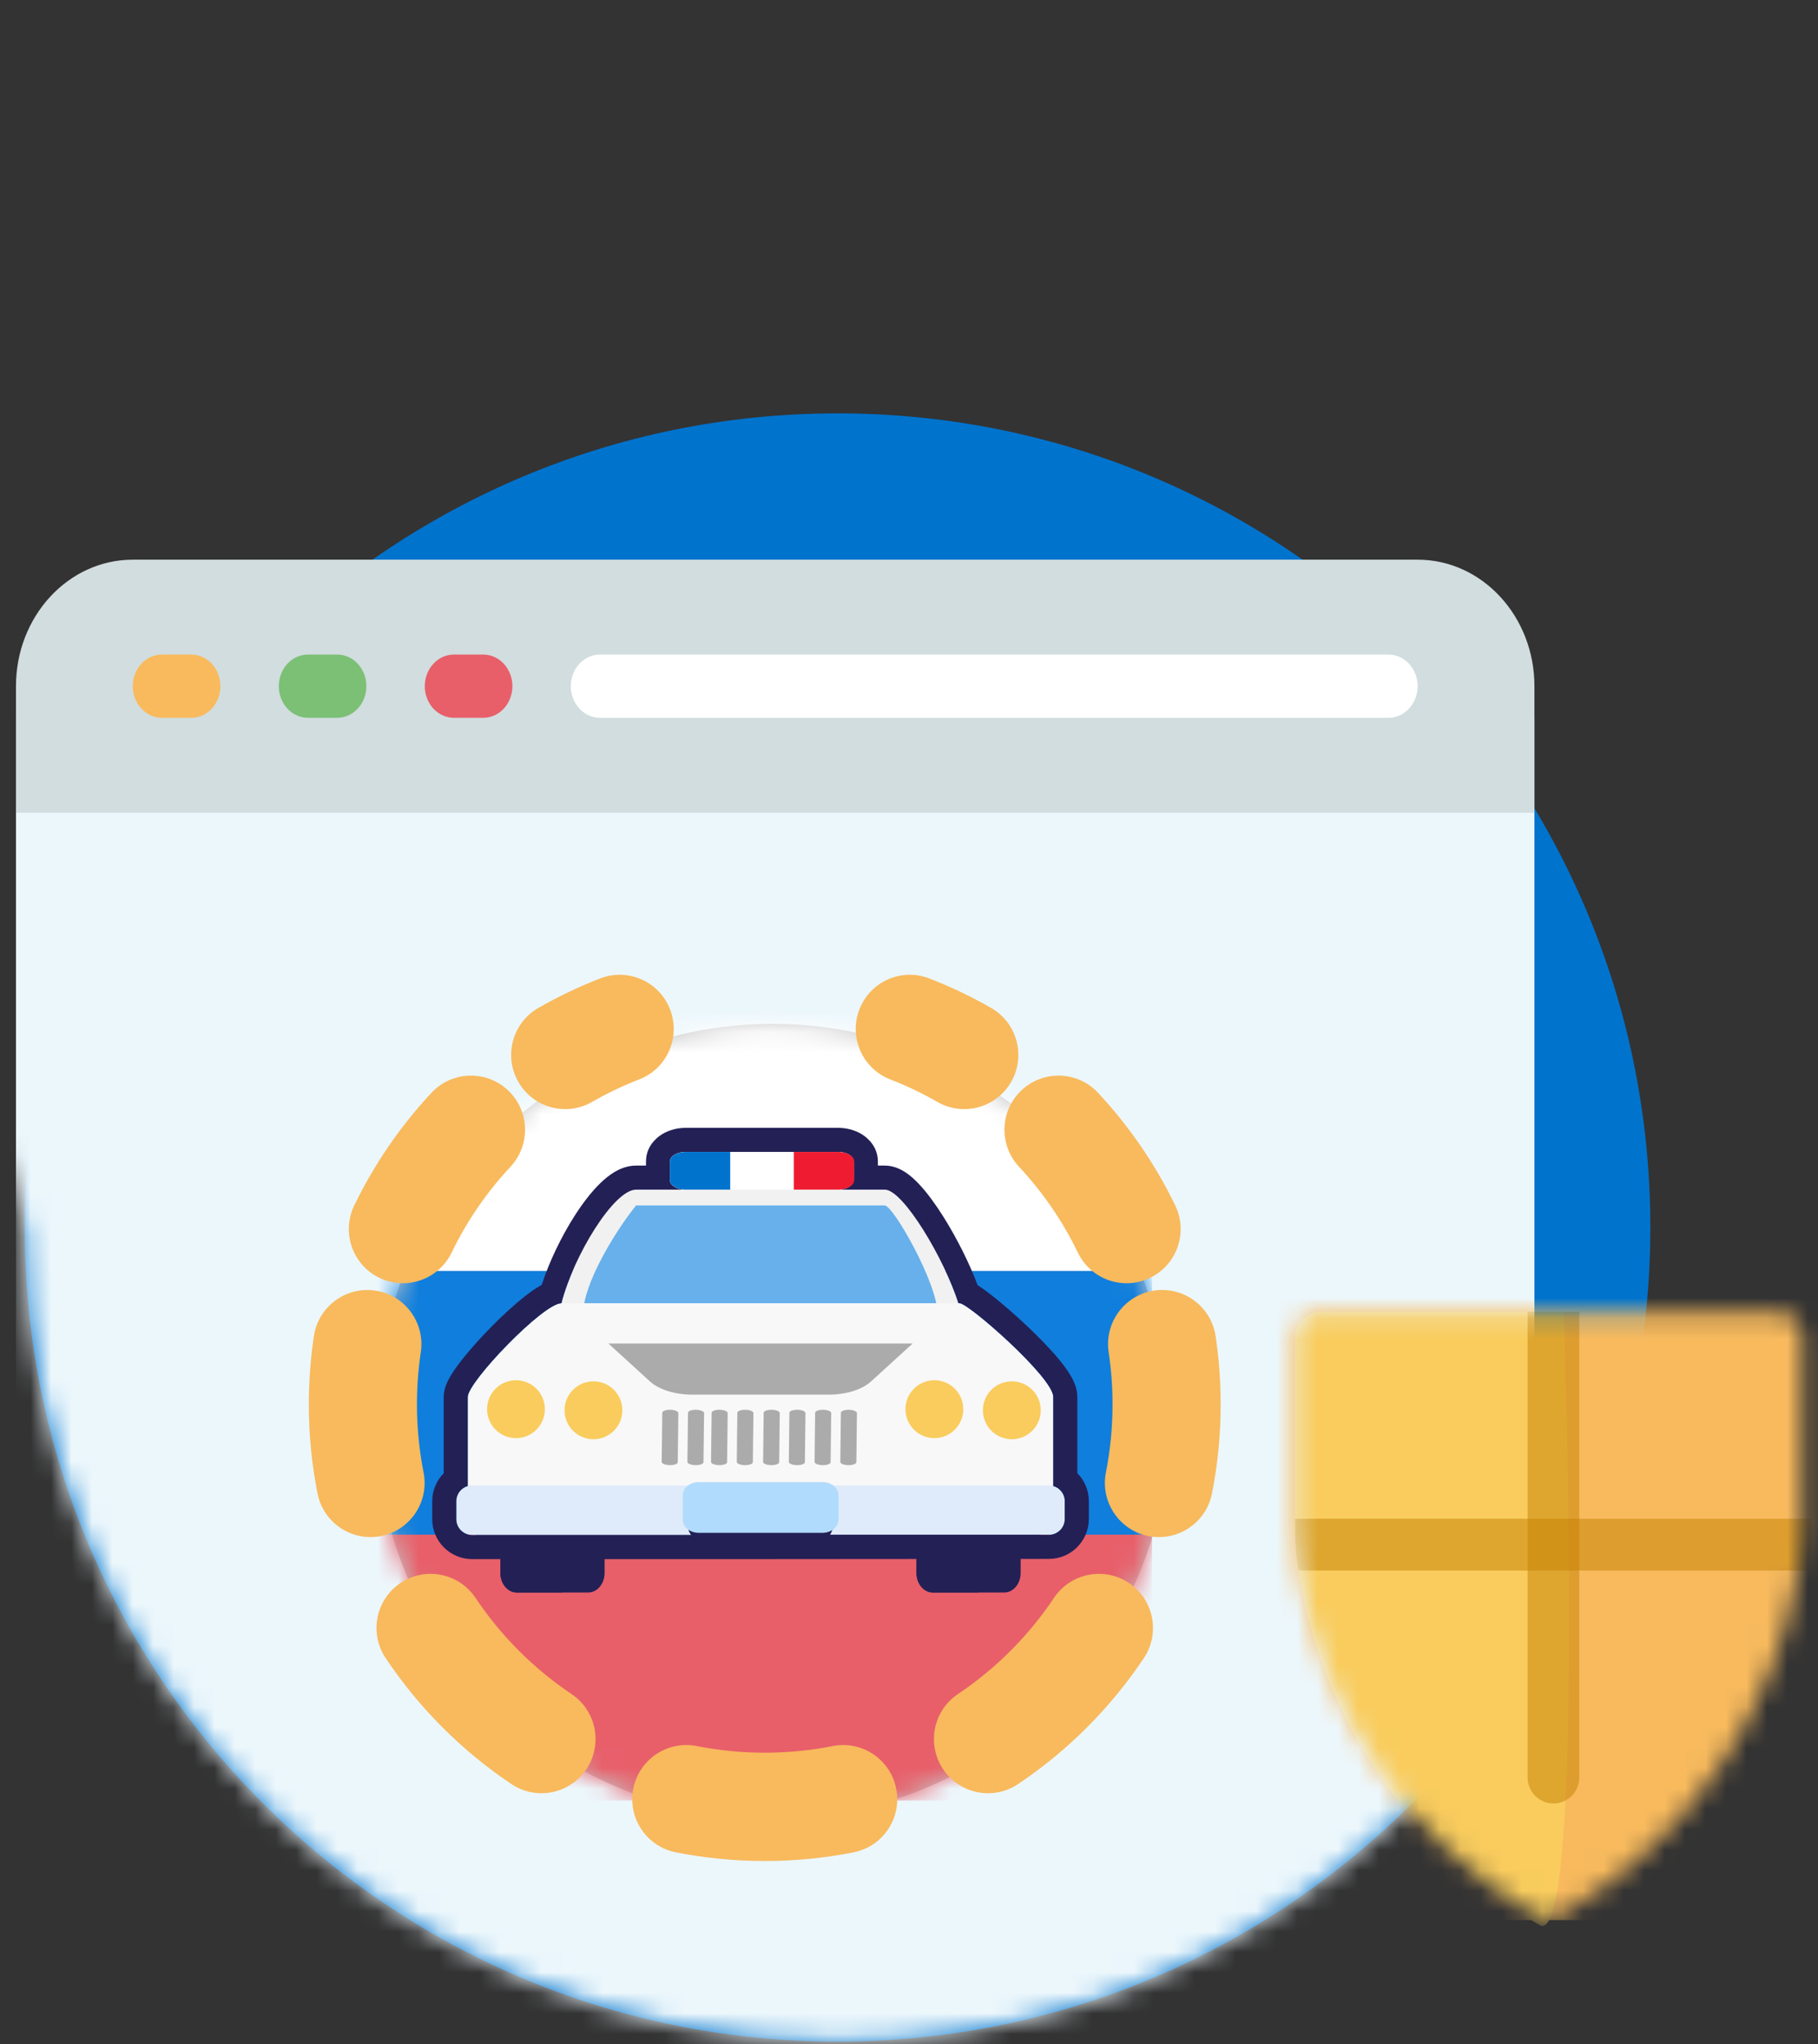 <svg width="89" height="100" viewBox="0 0 89 100" fill="none" xmlns="http://www.w3.org/2000/svg">
<rect x="0" y="0" width="89" height="100" fill="#333333" stroke="none"/>
<path d="M1.207 60.053C1.207 82.05 19.023 99.882 41 99.882C62.977 99.882 80.793 82.05 80.793 60.053C80.793 38.056 62.977 20.224 41 20.224C19.023 20.224 1.207 38.056 1.207 60.053Z" fill="#0073CD"/>
<mask id="mask0_55765_545982" style="mask-type:alpha" maskUnits="userSpaceOnUse" x="-3" y="-5" width="103" height="105">
<path d="M1.207 60.053C1.207 82.05 19.023 99.882 41 99.882C57.861 99.882 72.274 89.385 78.069 74.564C79.828 70.067 90.702 79.684 90.702 74.564C104.81 65.002 102.77 -4.061 80.793 -4.061C58.816 -4.061 -19.352 3.584 1.207 60.053Z" fill="#0073CD"/>
</mask>
<g mask="url(#mask0_55765_545982)">
<path d="M0.782 35.118H75.118V89.648C75.118 96.276 69.745 101.648 63.118 101.648H6.5C3.342 101.648 0.782 98.877 0.782 95.459V35.118Z" fill="#ECF7FC"/>
<path d="M75.118 33.571V39.759H0.782V33.571C0.782 30.153 3.342 27.382 6.5 27.382H69.4C72.558 27.382 75.118 30.153 75.118 33.571Z" fill="#D1DDDF"/>
<path d="M9.36 35.118H7.93C7.14 35.118 6.5 34.425 6.5 33.571C6.5 32.716 7.14 32.023 7.93 32.023H9.36C10.149 32.023 10.789 32.716 10.789 33.571C10.789 34.425 10.149 35.118 9.36 35.118Z" fill="#F8BA5D"/>
<path d="M16.507 35.118H15.078C14.288 35.118 13.648 34.425 13.648 33.571C13.648 32.716 14.288 32.023 15.078 32.023H16.507C17.297 32.023 17.936 32.716 17.936 33.571C17.936 34.425 17.296 35.118 16.507 35.118Z" fill="#7CC076"/>
<path d="M23.654 35.118H22.225C21.435 35.118 20.795 34.425 20.795 33.571C20.795 32.716 21.435 32.023 22.225 32.023H23.654C24.444 32.023 25.084 32.716 25.084 33.571C25.084 34.425 24.444 35.118 23.654 35.118Z" fill="#E85F6A"/>
<path d="M67.97 35.118H29.373C28.583 35.118 27.943 34.425 27.943 33.571C27.943 32.716 28.583 32.023 29.373 32.023H67.97C68.76 32.023 69.4 32.716 69.4 33.571C69.4 34.425 68.76 35.118 67.97 35.118Z" fill="white"/>
<path d="M57.247 69.535C57.247 80.273 48.55 88.979 37.821 88.979C27.092 88.979 18.394 80.273 18.394 69.535C18.394 58.796 27.092 50.091 37.821 50.091C48.55 50.091 57.247 58.796 57.247 69.535Z" fill="#C4C4C4"/>
<mask id="mask1_55765_545982" style="mask-type:alpha" maskUnits="userSpaceOnUse" x="18" y="50" width="40" height="39">
<path d="M57.247 69.535C57.247 80.273 48.55 88.979 37.821 88.979C27.092 88.979 18.394 80.273 18.394 69.535C18.394 58.796 27.092 50.091 37.821 50.091C48.55 50.091 57.247 58.796 57.247 69.535Z" fill="#C4C4C4"/>
</mask>
<g mask="url(#mask1_55765_545982)">
<path d="M17.514 49.173H56.396V62.181H17.514V49.173Z" fill="white"/>
<path d="M17.514 62.182H56.396V75.19H17.514V62.182Z" fill="#107EDC"/>
<path d="M17.514 75.082H56.396V88.09H17.514V75.082Z" fill="#E85F6A"/>
</g>
<path fill-rule="evenodd" clip-rule="evenodd" d="M32.803 49.383C33.331 50.747 32.654 52.282 31.291 52.81C30.492 53.12 29.722 53.488 28.986 53.91C27.718 54.638 26.101 54.199 25.374 52.929C24.647 51.659 25.086 50.041 26.354 49.313C27.319 48.759 28.33 48.276 29.379 47.869C30.742 47.34 32.275 48.018 32.803 49.383ZM42.072 49.383C42.6 48.018 44.133 47.34 45.497 47.869C46.546 48.276 47.557 48.759 48.522 49.313C49.79 50.041 50.229 51.659 49.502 52.929C48.775 54.199 47.158 54.638 45.889 53.91C45.154 53.488 44.384 53.12 43.585 52.81C42.221 52.282 41.544 50.747 42.072 49.383ZM24.862 53.336C25.931 54.334 25.988 56.011 24.991 57.081C23.83 58.324 22.854 59.741 22.106 61.287C21.468 62.603 19.885 63.154 18.57 62.515C17.254 61.877 16.704 60.292 17.342 58.976C18.324 56.947 19.603 55.092 21.121 53.464C22.119 52.395 23.794 52.337 24.862 53.336ZM50.013 53.336C51.082 52.337 52.757 52.395 53.755 53.464C55.273 55.092 56.552 56.947 57.534 58.976C58.171 60.292 57.622 61.877 56.306 62.515C54.991 63.154 53.407 62.603 52.77 61.287C52.021 59.741 51.046 58.324 49.885 57.081C48.888 56.011 48.945 54.334 50.013 53.336ZM56.499 63.141C57.945 62.923 59.293 63.92 59.51 65.367C59.673 66.459 59.758 67.574 59.758 68.708C59.758 70.197 59.612 71.654 59.333 73.065C59.05 74.5 57.657 75.434 56.223 75.15C54.789 74.866 53.856 73.472 54.14 72.037C54.352 70.962 54.464 69.849 54.464 68.708C54.464 67.838 54.399 66.986 54.274 66.154C54.057 64.707 55.053 63.358 56.499 63.141ZM18.377 63.141C19.822 63.358 20.818 64.707 20.601 66.154C20.477 66.986 20.412 67.838 20.412 68.708C20.412 69.849 20.524 70.962 20.736 72.037C21.02 73.472 20.087 74.866 18.653 75.15C17.219 75.434 15.826 74.5 15.543 73.065C15.264 71.654 15.118 70.197 15.118 68.708C15.118 67.574 15.202 66.459 15.366 65.367C15.583 63.92 16.931 62.923 18.377 63.141ZM19.606 77.447C20.821 76.633 22.465 76.959 23.278 78.174C24.522 80.034 26.122 81.635 27.98 82.88C29.195 83.694 29.52 85.34 28.707 86.556C27.893 87.772 26.249 88.098 25.035 87.284C22.602 85.653 20.508 83.557 18.879 81.122C18.065 79.906 18.391 78.261 19.606 77.447ZM55.27 77.447C56.485 78.261 56.81 79.906 55.997 81.122C54.368 83.557 52.274 85.653 49.841 87.284C48.626 88.098 46.982 87.772 46.169 86.556C45.356 85.34 45.681 83.694 46.896 82.88C48.754 81.635 50.354 80.034 51.598 78.174C52.411 76.959 54.055 76.633 55.27 77.447ZM31.002 87.51C31.285 86.074 32.678 85.141 34.112 85.425C35.186 85.637 36.297 85.749 37.438 85.749C38.578 85.749 39.69 85.637 40.764 85.425C42.198 85.141 43.59 86.074 43.874 87.51C44.158 88.945 43.225 90.339 41.791 90.623C40.381 90.902 38.925 91.048 37.438 91.048C35.951 91.048 34.495 90.902 33.085 90.623C31.651 90.339 30.718 88.945 31.002 87.51Z" fill="#F8BA5D"/>
<path d="M48.124 75.923H26.12C24.559 75.923 23.295 75.64 23.295 75.291V74.076C23.295 73.726 24.559 73.443 26.12 73.443H48.124C49.685 73.443 50.949 73.726 50.949 74.076V75.291C50.911 75.64 49.648 75.923 48.124 75.923Z" fill="#232056"/>
<path d="M29.63 64.099H44.833C45.72 64.099 46.526 64.419 47.157 64.949C47.157 63.214 44.407 58.202 43.316 58.202H31.139C29.851 58.202 27.307 62.756 27.307 64.949C27.93 64.419 28.744 64.099 29.63 64.099Z" fill="#F1F1F1"/>
<path d="M29.63 64.099H44.833C45.2 64.099 45.559 64.154 45.895 64.263C45.895 62.789 43.73 58.975 43.308 58.975H31.139C30.149 60.199 28.552 62.79 28.552 64.263C28.903 64.154 29.254 64.099 29.63 64.099Z" fill="#67B0EB"/>
<path d="M46.984 63.76H27.478C26.595 63.76 22.898 67.603 22.898 68.344V73.03C22.97 73.009 23.042 72.999 23.114 72.999H33.778C33.922 72.814 34.147 72.681 34.393 72.681H40.069C40.325 72.681 40.55 72.804 40.683 72.999H51.348C51.42 72.999 51.492 73.009 51.563 73.03V68.344C51.563 67.391 47.41 63.76 46.984 63.76Z" fill="#F8F8F8"/>
<path d="M40.571 68.231C41.421 68.231 42.21 67.985 42.65 67.578L44.679 65.729H29.783L31.811 67.578C32.252 67.985 33.041 68.231 33.891 68.231H40.571Z" fill="#ABABAB"/>
<path d="M41.951 69.132L41.923 71.535C41.922 71.62 41.745 71.685 41.528 71.681C41.31 71.677 41.136 71.606 41.137 71.521L41.165 69.118C41.166 69.033 41.342 68.968 41.56 68.972C41.777 68.976 41.952 69.05 41.951 69.132Z" fill="#ABABAB"/>
<path d="M39.431 69.132L39.403 71.535C39.402 71.62 39.226 71.685 39.008 71.681C38.791 71.677 38.616 71.606 38.617 71.521L38.645 69.118C38.646 69.033 38.823 68.968 39.04 68.972C39.258 68.976 39.432 69.05 39.431 69.132Z" fill="#ABABAB"/>
<path d="M36.884 69.132L36.855 71.535C36.855 71.62 36.678 71.685 36.461 71.681C36.243 71.677 36.068 71.606 36.069 71.521L36.097 69.118C36.098 69.033 36.275 68.968 36.492 68.972C36.71 68.976 36.885 69.05 36.884 69.132Z" fill="#ABABAB"/>
<path d="M34.468 69.132L34.439 71.535C34.438 71.62 34.262 71.685 34.044 71.681C33.827 71.677 33.652 71.606 33.653 71.521L33.681 69.118C33.682 69.033 33.859 68.968 34.076 68.972C34.294 68.976 34.469 69.05 34.468 69.132Z" fill="#ABABAB"/>
<path d="M40.691 69.132L40.663 71.535C40.662 71.62 40.486 71.685 40.268 71.681C40.051 71.677 39.876 71.606 39.877 71.521L39.905 69.118C39.906 69.033 40.082 68.968 40.3 68.972C40.517 68.976 40.692 69.05 40.691 69.132Z" fill="#ABABAB"/>
<path d="M38.172 69.132L38.144 71.535C38.143 71.62 37.966 71.685 37.749 71.681C37.531 71.677 37.356 71.606 37.357 71.521L37.385 69.118C37.386 69.033 37.563 68.968 37.78 68.972C37.998 68.976 38.173 69.05 38.172 69.132Z" fill="#ABABAB"/>
<path d="M35.624 69.132L35.596 71.535C35.595 71.62 35.418 71.685 35.201 71.681C34.983 71.677 34.808 71.606 34.809 71.521L34.838 69.118C34.839 69.033 35.015 68.968 35.233 68.972C35.45 68.976 35.625 69.05 35.624 69.132Z" fill="#ABABAB"/>
<path d="M33.208 69.132L33.18 71.535C33.179 71.619 33.002 71.684 32.785 71.681C32.567 71.677 32.392 71.606 32.393 71.521L32.422 69.118C32.423 69.033 32.599 68.968 32.817 68.972C33.034 68.976 33.209 69.05 33.208 69.132Z" fill="#ABABAB"/>
<path d="M49.533 70.413C50.315 70.413 50.949 69.779 50.949 68.996C50.949 68.214 50.315 67.58 49.533 67.58C48.752 67.58 48.118 68.214 48.118 68.996C48.118 69.779 48.752 70.413 49.533 70.413Z" fill="#F9CC5D"/>
<path d="M29.052 70.413C29.833 70.413 30.467 69.779 30.467 68.996C30.467 68.214 29.833 67.58 29.052 67.58C28.27 67.58 27.637 68.214 27.637 68.996C27.637 69.779 28.27 70.413 29.052 70.413Z" fill="#F9CC5D"/>
<path d="M45.741 70.359C46.523 70.359 47.157 69.725 47.157 68.942C47.157 68.16 46.523 67.526 45.741 67.526C44.96 67.526 44.326 68.16 44.326 68.942C44.326 69.725 44.96 70.359 45.741 70.359Z" fill="#F9CC5D"/>
<path d="M25.26 70.359C26.041 70.359 26.675 69.725 26.675 68.942C26.675 68.16 26.041 67.526 25.26 67.526C24.478 67.526 23.845 68.16 23.845 68.942C23.845 69.725 24.478 70.359 25.26 70.359Z" fill="#F9CC5D"/>
<path d="M44.872 74.906V76.957C44.872 77.48 45.231 77.911 45.667 77.911H49.171C49.607 77.911 49.966 77.48 49.966 76.957V74.906H44.872Z" fill="#232056"/>
<path d="M47.197 76.957V74.906H44.863V76.957C44.863 77.48 45.222 77.911 45.658 77.911H47.991C47.556 77.9 47.197 77.48 47.197 76.957Z" fill="#232056"/>
<path d="M24.497 74.906V76.957C24.497 77.48 24.857 77.911 25.293 77.911H28.802C29.239 77.911 29.598 77.48 29.598 76.957V74.906H24.497Z" fill="#232056"/>
<path d="M26.834 76.957V74.906H24.497V76.957C24.497 77.48 24.857 77.911 25.293 77.911H27.63C27.185 77.9 26.834 77.48 26.834 76.957Z" fill="#232056"/>
<path d="M33.676 74.629V73.132C33.676 72.958 33.738 72.804 33.83 72.671H23.114C22.684 72.671 22.335 73.019 22.335 73.45V74.322C22.335 74.752 22.684 75.101 23.114 75.101H33.84C33.738 74.968 33.676 74.804 33.676 74.629Z" fill="#DFEBFA"/>
<path d="M51.348 72.671H40.622C40.714 72.804 40.776 72.958 40.776 73.132V74.629C40.776 74.804 40.714 74.957 40.622 75.091H51.348C51.779 75.091 52.127 74.742 52.127 74.311V73.44C52.127 73.019 51.779 72.671 51.348 72.671Z" fill="#DFEBFA"/>
<path fill-rule="evenodd" clip-rule="evenodd" d="M32.8 56.827C32.8 56.566 33.149 56.356 33.579 56.356H41.021C41.452 56.356 41.8 56.566 41.8 56.827V57.731C41.79 57.991 41.441 58.202 41.021 58.202H40.99L40.983 58.202H38.807L33.579 58.202C33.149 58.202 32.8 57.991 32.8 57.731V56.827ZM31.624 57.025V56.827C31.624 56.125 32.088 55.686 32.42 55.486C32.773 55.272 33.186 55.178 33.579 55.178H41.021C41.414 55.178 41.827 55.272 42.18 55.486C42.512 55.686 42.976 56.125 42.976 56.827V57.025H43.316C43.775 57.025 44.142 57.229 44.362 57.378C44.604 57.543 44.827 57.753 45.023 57.965C45.418 58.391 45.82 58.949 46.192 59.541C46.829 60.555 47.454 61.788 47.859 62.877C47.89 62.895 47.919 62.914 47.948 62.933C48.143 63.061 48.371 63.23 48.609 63.418C49.088 63.798 49.673 64.304 50.239 64.837C50.803 65.367 51.373 65.946 51.811 66.471C52.028 66.731 52.234 67.003 52.392 67.266C52.52 67.478 52.74 67.879 52.74 68.344V72.074C53.087 72.424 53.304 72.905 53.304 73.44V74.311C53.304 75.392 52.429 76.268 51.349 76.268L36.23 76.279H23.114C22.034 76.279 21.159 75.403 21.159 74.322V73.45C21.159 72.914 21.374 72.429 21.722 72.076V68.344C21.722 68.081 21.797 67.861 21.847 67.736C21.903 67.593 21.974 67.458 22.044 67.34C22.183 67.102 22.365 66.846 22.561 66.593C22.956 66.083 23.479 65.498 24.018 64.949C24.557 64.4 25.14 63.86 25.661 63.448C25.92 63.243 26.187 63.052 26.442 62.905C26.465 62.892 26.491 62.878 26.519 62.862C26.892 61.711 27.494 60.475 28.137 59.472C28.517 58.88 28.939 58.324 29.372 57.901C29.589 57.689 29.834 57.485 30.102 57.328C30.363 57.176 30.72 57.025 31.139 57.025H31.624ZM31.139 58.202C30.054 58.202 28.079 61.431 27.482 63.76H27.478C26.595 63.76 22.898 67.603 22.898 68.344V72.701C22.573 72.795 22.336 73.094 22.336 73.45V74.322C22.336 74.752 22.684 75.101 23.114 75.101H33.841C33.738 74.968 33.677 74.804 33.677 74.629V73.132C33.677 73.086 33.681 73.042 33.689 72.999H33.779C33.922 72.814 34.147 72.681 34.393 72.681H40.069C40.325 72.681 40.55 72.804 40.684 72.999H40.764C40.772 73.042 40.776 73.086 40.776 73.132V74.629C40.776 74.804 40.715 74.957 40.622 75.091H51.349C51.779 75.091 52.127 74.742 52.127 74.311V73.44C52.127 73.092 51.889 72.794 51.563 72.701V68.344C51.563 67.391 47.41 63.76 46.984 63.76H46.921C46.231 61.591 44.213 58.202 43.316 58.202H31.139Z" fill="#232056"/>
<path d="M40.269 74.992H34.204C33.774 74.992 33.426 74.709 33.426 74.359V73.144C33.426 72.795 33.774 72.512 34.204 72.512H40.269C40.7 72.512 41.048 72.795 41.048 73.144V74.359C41.038 74.709 40.689 74.992 40.269 74.992Z" fill="#B1DBFC"/>
<path d="M41.014 58.202H33.572C33.141 58.202 32.793 57.992 32.793 57.731V56.827C32.793 56.567 33.141 56.356 33.572 56.356H41.014C41.444 56.356 41.792 56.567 41.792 56.827V57.731C41.782 57.992 41.434 58.202 41.014 58.202Z" fill="white"/>
<path d="M35.748 58.202H33.572C33.141 58.202 32.793 57.992 32.793 57.731V56.827C32.793 56.567 33.141 56.356 33.572 56.356H35.748V58.202Z" fill="#0073CD"/>
<path d="M38.86 58.202H41.036C41.466 58.202 41.815 57.992 41.815 57.731V56.827C41.815 56.567 41.466 56.356 41.036 56.356H38.86V58.202Z" fill="#EF1C31"/>
</g>
<mask id="mask2_55765_545982" style="mask-type:alpha" maskUnits="userSpaceOnUse" x="63" y="64" width="26" height="30">
<path d="M88.235 65.421V74.871C88.219 75.46 88.165 76.046 88.073 76.627C86.951 83.766 82.684 90.023 76.451 93.669C76.046 93.912 75.541 93.912 75.137 93.669C68.903 90.023 64.636 83.766 63.515 76.627C63.422 76.046 63.368 75.46 63.353 74.871V65.421C63.353 64.733 63.91 64.175 64.597 64.175H86.99C87.678 64.175 88.235 64.733 88.235 65.421Z" fill="#F8BA5D"/>
</mask>
<g mask="url(#mask2_55765_545982)">
<rect x="60.849" y="62.618" width="31.292" height="10.469" fill="#F8BA5D"/>
<rect x="60.849" y="73.087" width="31.292" height="10.469" fill="#F8BA5D"/>
<rect x="60.849" y="83.47" width="31.292" height="10.469" fill="#F8BA5D"/>
<path d="M75.344 94.17C69.025 90.462 64.701 84.099 63.564 76.839C63.47 76.248 63.415 75.651 63.4 75.053V65.442C63.4 64.742 63.964 64.175 64.661 64.175H76.558C76.558 64.175 77.654 95.727 75.344 94.17Z" fill="#F9CC5D"/>
<path opacity="0.5" d="M77.314 64.175V86.965C77.314 87.664 76.748 88.231 76.049 88.231C75.35 88.231 74.784 87.664 74.784 86.965V64.175H77.314Z" fill="#C58002"/>
<path opacity="0.5" d="M88.699 74.304V75.051C88.683 75.649 88.628 76.245 88.534 76.836H63.564C63.47 76.245 63.415 75.649 63.4 75.051V74.304H88.699Z" fill="#C58002"/>
</g>
</svg>

